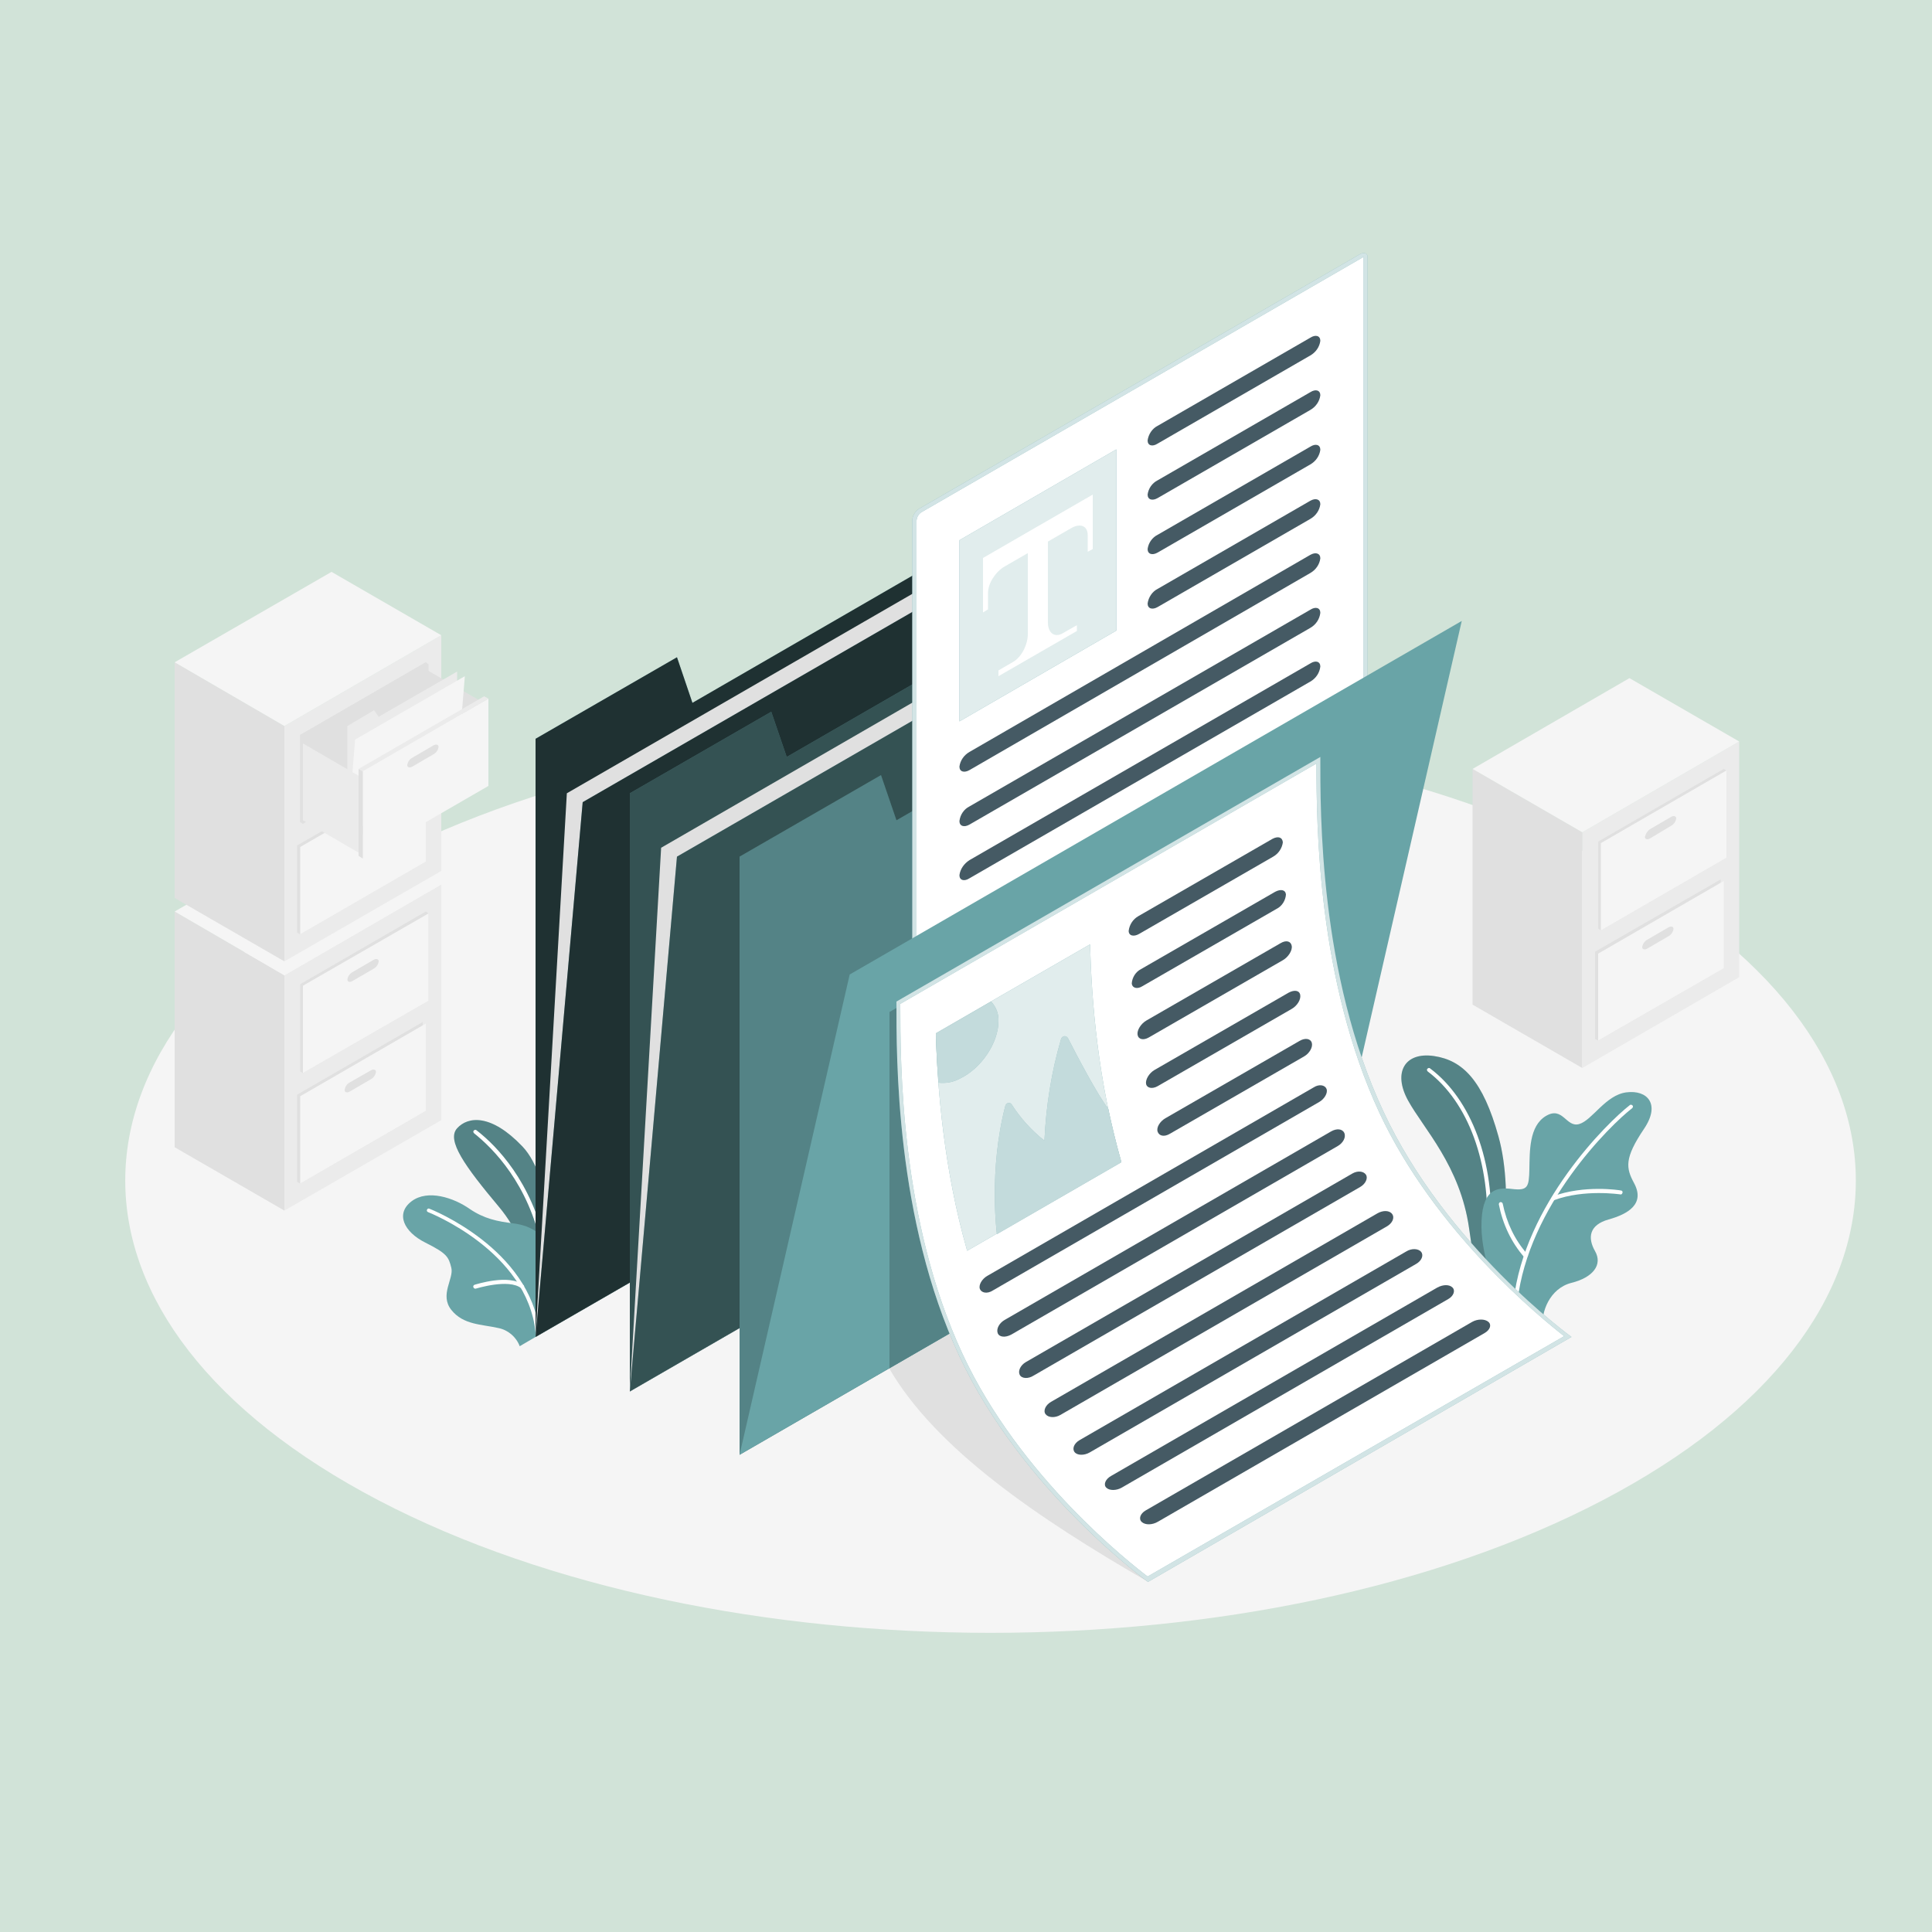 <?xml version="1.0" encoding="utf-8"?>
<!-- Generator: Adobe Illustrator 24.0.2, SVG Export Plug-In . SVG Version: 6.00 Build 0)  -->
<svg version="1.1" id="圖層_1" xmlns="http://www.w3.org/2000/svg" xmlns:xlink="http://www.w3.org/1999/xlink" x="0px" y="0px"
	 viewBox="0 0 500 500" style="enable-background:new 0 0 500 500;" xml:space="preserve">
<style type="text/css">
	.st0{fill:#D1E3D8;}
	.st1{fill:#F5F5F5;}
	.st2{fill:#E0E0E0;}
	.st3{fill:#EBEBEB;}
	.st4{fill:#69A4A7;}
	.st5{opacity:0.2;enable-background:new    ;}
	.st6{fill:#FFFFFF;}
	.st7{opacity:0.7;enable-background:new    ;}
	.st8{opacity:0.5;enable-background:new    ;}
	.st9{opacity:0.7;fill:#FFFFFF;enable-background:new    ;}
	.st10{opacity:0.8;fill:#FFFFFF;enable-background:new    ;}
	.st11{fill:#455A64;}
	.st12{opacity:0.6;fill:#FFFFFF;enable-background:new    ;}
</style>
<rect class="st0" width="500" height="500"/>
<g id="freepik--Floor--inject-2">
	<path class="st1" d="M98,388.3c87.5,45.7,229.3,45.7,316.7,0s87.5-119.8,0-165.5s-229.2-45.7-316.7,0S10.6,342.6,98,388.3z"/>
</g>
<g id="freepik--filing-cabinets--inject-2">
	<polygon class="st2" points="73.6,313.3 45.2,296.9 45.2,235.9 73.6,252.4 	"/>
	<polygon class="st3" points="73.6,252.4 114.2,228.9 114.2,289.9 73.6,313.3 	"/>
	<polygon class="st1" points="114.2,228.9 73.6,252.4 45.2,235.9 85.8,212.5 	"/>
	<polygon class="st2" points="77.7,254.7 110.2,235.9 110.9,236.4 110.9,259 78.4,277.7 77.7,277.3 	"/>
	<polygon class="st1" points="78.4,255.1 110.9,236.4 110.9,259 78.4,277.7 	"/>
	<path class="st2" d="M91.2,251.6l5.5-3.2c0.7-0.4,1.3-0.2,1.3,0.4c-0.1,0.8-0.6,1.5-1.3,1.9l-5.5,3.2c-0.7,0.4-1.3,0.2-1.3-0.4
		C90,252.7,90.5,252,91.2,251.6z"/>
	<polygon class="st2" points="76.9,283.3 109.4,264.5 109.4,287.1 110.2,287.5 77.7,306.3 76.9,305.9 	"/>
	<polygon class="st1" points="77.7,283.7 110.2,264.9 110.2,287.5 77.7,306.3 	"/>
	<path class="st2" d="M90.4,280.2L96,277c0.7-0.4,1.3-0.2,1.3,0.4c-0.1,0.8-0.6,1.5-1.3,1.9l-5.5,3.2c-0.7,0.4-1.3,0.2-1.3-0.4
		C89.3,281.3,89.7,280.6,90.4,280.2z"/>
	<polygon class="st2" points="73.6,248.8 45.2,232.4 45.2,171.4 73.6,187.9 	"/>
	<polygon class="st3" points="73.6,187.9 114.2,164.4 114.2,225.4 73.6,248.8 	"/>
	<polygon class="st1" points="114.2,164.4 73.6,187.9 45.2,171.4 85.8,148 	"/>
	<polygon class="st2" points="77.7,190.2 110.2,171.4 110.9,171.9 110.9,194.5 78.4,213.2 77.7,212.8 	"/>
	<path class="st2" d="M91.2,187.1l5.5-3.2c0.7-0.4,1.3-0.2,1.3,0.4c-0.1,0.8-0.6,1.5-1.3,1.9l-5.5,3.2c-0.7,0.4-1.3,0.2-1.3-0.4
		C90,188.2,90.5,187.5,91.2,187.1z"/>
	<polygon class="st2" points="76.9,218.8 109.4,200 109.4,222.6 110.2,223 77.7,241.8 76.9,241.4 	"/>
	<polygon class="st1" points="77.7,219.2 110.2,200.4 110.2,223 77.7,241.8 	"/>
	<path class="st2" d="M90.4,215.7l5.6-3.2c0.7-0.4,1.3-0.2,1.3,0.4c-0.1,0.8-0.6,1.5-1.3,1.9l-5.6,3.2c-0.7,0.4-1.3,0.2-1.3-0.4
		C89.2,216.8,89.7,216.1,90.4,215.7z"/>
	<polygon class="st2" points="77.7,190.2 110.2,171.4 110.2,194 77.7,212.8 	"/>
	<polygon class="st2" points="126.4,182.6 108.6,172.3 108.6,192.2 126.4,202.5 	"/>
	<polygon class="st3" points="89.9,216 89.9,187.9 96.8,183.8 98,185.5 118.3,173.8 118.3,199.6 	"/>
	<polygon class="st1" points="89.9,216 91.9,191.4 120.3,175 118.3,199.6 	"/>
	<polygon class="st3" points="93.9,201.4 78.4,192.4 78.4,212.3 93.9,221.3 	"/>
	<polygon class="st1" points="93.9,199.6 126.4,180.8 126.4,203.4 93.9,222.2 	"/>
	<path class="st2" d="M106.7,196.1l5.5-3.2c0.7-0.4,1.3-0.2,1.3,0.4c-0.1,0.8-0.6,1.5-1.3,1.9l-5.5,3.2c-0.7,0.4-1.3,0.2-1.3-0.4
		C105.5,197.2,106,196.5,106.7,196.1z"/>
	<polygon class="st2" points="93.9,199.6 92.8,199 92.8,221.5 93.9,222.2 	"/>
	<polygon class="st3" points="92.8,199 125.3,180.2 126.4,180.8 93.9,199.6 	"/>
	<polygon class="st2" points="409.5,276.4 381.1,260 381.1,199 409.5,215.4 	"/>
	<polygon class="st3" points="409.5,215.4 450.1,191.9 450.1,252.9 409.5,276.4 	"/>
	<polygon class="st1" points="450.1,191.9 409.5,215.4 381.1,199 421.7,175.5 	"/>
	<polygon class="st2" points="413.6,217.8 446.1,199 446.8,199.4 446.8,222 414.3,240.8 413.6,240.3 	"/>
	<polygon class="st1" points="414.3,218.2 446.8,199.4 446.8,222 414.3,240.8 	"/>
	<path class="st2" d="M427,214.6l5.5-3.2c0.7-0.4,1.3-0.2,1.3,0.4c-0.1,0.8-0.6,1.5-1.3,1.9L427,217c-0.7,0.4-1.3,0.2-1.3-0.4
		C425.9,215.8,426.3,215.1,427,214.6z"/>
	<polygon class="st2" points="412.8,246.3 445.3,227.6 445.3,250.1 446.1,250.6 413.6,269.3 412.8,268.9 	"/>
	<polygon class="st1" points="413.6,246.8 446.1,228 446.1,250.6 413.6,269.3 	"/>
	<path class="st2" d="M426.3,243.2l5.5-3.2c0.7-0.4,1.3-0.2,1.3,0.4c-0.1,0.8-0.6,1.5-1.3,1.9l-5.5,3.2c-0.7,0.4-1.3,0.2-1.3-0.4
		C425.1,244.3,425.6,243.6,426.3,243.2z"/>
</g>
<g id="freepik--Plants--inject-2">
	<path class="st4" d="M139,340.1c0,0,0.1-15.9-9.9-27.8c-8.8-10.5-13.6-17.2-10.8-20.3s8.8-3.8,16.9,4.7s8.7,32.1,7.6,37.5
		L139,340.1z"/>
	<path class="st5" d="M139,340.1c0,0,0.1-15.9-9.9-27.8c-8.8-10.5-13.6-17.2-10.8-20.3s8.8-3.8,16.9,4.7s8.7,32.1,7.6,37.5
		L139,340.1z"/>
	<path class="st6" d="M140.7,323.1c-0.2,0-0.4-0.2-0.5-0.4c-3.5-16.4-12.5-25.4-17.5-29.4c-0.2-0.2-0.3-0.5-0.1-0.7
		c0.2-0.2,0.5-0.3,0.7-0.1c5.2,4,14.3,13.3,17.9,29.9c0.1,0.3-0.1,0.5-0.4,0.6c0,0,0,0,0,0L140.7,323.1z"/>
	<path class="st4" d="M138.6,346l-4.1,2.4c-0.9-2.4-3-4.2-5.5-4.7c-4.4-1-9.1-0.8-12.2-4.7s0.7-8.1,0-10.9s-1.1-3.7-6.7-6.5
		s-7.8-7.5-3.6-10.7s11-0.9,15.1,2c3.7,2.5,7.1,3.2,11.2,3.7s10.8,2.8,9.7,12.3C142,334.7,140.6,340.4,138.6,346z"/>
	<path class="st6" d="M123,333.5c-0.2,0-0.4-0.1-0.5-0.4c-0.1-0.3,0.1-0.5,0.3-0.6c0.4-0.1,9-2.9,12.7,0.1c0.2,0.2,0.2,0.5,0,0.7
		c-0.2,0.2-0.4,0.2-0.6,0.1c-3.2-2.6-11.7,0.1-11.8,0.1L123,333.5z"/>
	<path class="st6" d="M139.1,345.2c-0.3,0-0.5-0.2-0.5-0.4c-2.2-21.1-27.6-31-27.8-31.1c-0.3-0.1-0.4-0.4-0.3-0.6c0,0,0,0,0,0
		c0.1-0.3,0.4-0.4,0.6-0.3c0.3,0.1,26.2,10.3,28.5,32C139.6,345,139.4,345.2,139.1,345.2L139.1,345.2z"/>
	<path class="st4" d="M387.8,332.2c0.1-0.4,4.4-22.4,0-38.1c-4-14.4-9.2-19.7-16.7-20.8s-10.7,4.2-6.7,11.5s13.5,16.9,15.8,33.1
		c1,6.7,1.8,12.5,1.8,12.5L387.8,332.2z"/>
	<path class="st5" d="M387.8,332.2c0.1-0.4,4.4-22.4,0-38.1c-4-14.4-9.2-19.7-16.7-20.8s-10.7,4.2-6.7,11.5s13.5,16.9,15.8,33.1
		c1,6.7,1.8,12.5,1.8,12.5L387.8,332.2z"/>
	<path class="st6" d="M385.3,319.5L385.3,319.5c-0.3,0-0.5-0.3-0.5-0.5c0,0,0,0,0,0c1-17.9-4.8-33.8-15.3-41.7
		c-0.2-0.2-0.3-0.5-0.1-0.7l0,0c0.2-0.2,0.5-0.3,0.7-0.1c10.7,8,16.8,24.3,15.7,42.5C385.8,319.3,385.6,319.5,385.3,319.5z"/>
	<path class="st4" d="M399.3,343.7c-0.6-4.1,1.8-10.3,7.4-11.7s8.1-4.7,6.1-8.2s-1.5-6.8,3.5-8.2s9.5-4,6.6-9.4
		c-2.1-3.9-2.6-6.4,2.6-14.1c4.3-6.4,0.8-10.1-4.6-9.4s-8.8,7.2-12.2,8.2s-4.2-4.7-8.6-2.1s-4.2,9.2-4.3,13.8s-0.4,5.6-4.5,5.1
		s-8,0.1-7.9,9.9c0.1,8.4,4.5,18.8,4.5,18.8L399.3,343.7z"/>
	<path class="st6" d="M392.2,337.4L392.2,337.4c-0.3,0-0.5-0.3-0.5-0.6c2.8-25.2,24.4-46.4,30.1-50.8c0.2-0.2,0.5-0.1,0.7,0.1
		s0.1,0.5-0.1,0.7c-5.6,4.3-26.9,25.2-29.7,50.1C392.7,337.2,392.5,337.4,392.2,337.4z"/>
	<path class="st6" d="M402.1,310.5c-0.2,0-0.4-0.1-0.5-0.3c-0.1-0.3,0-0.5,0.3-0.6c8.1-3,17.2-1.6,17.6-1.5c0.3,0,0.5,0.3,0.4,0.6
		c-0.1,0.3-0.3,0.5-0.6,0.4c-0.1,0-9.3-1.4-17.1,1.5C402.2,310.5,402.1,310.5,402.1,310.5z"/>
	<path class="st6" d="M394.9,325.6c-0.1,0-0.3-0.1-0.4-0.2c-3.4-3.9-5.6-8.6-6.6-13.7c0-0.3,0.1-0.5,0.4-0.6c0,0,0,0,0,0
		c0.3,0,0.5,0.1,0.6,0.4c0,0,0,0,0,0c1,4.9,3.1,9.4,6.4,13.1c0.2,0.2,0.2,0.5-0.1,0.7C395.1,325.6,395,325.6,394.9,325.6
		L394.9,325.6z"/>
</g>
<g id="freepik--folder-2--inject-2">
	<polygon class="st4" points="138.6,191.2 138.6,346 297,254.6 297,113.8 179.2,181.9 175.2,170.1 	"/>
	<polygon class="st7" points="138.6,191.2 138.6,346 297,254.6 297,113.8 179.2,181.9 175.2,170.1 	"/>
	<polygon class="st2" points="138.6,346 146.7,205.3 305.2,113.8 297,254.6 	"/>
	<polygon class="st4" points="138.6,346 150.8,207.6 309.2,116.2 297,254.6 	"/>
	<polygon class="st7" points="138.6,346 150.8,207.6 309.2,116.2 297,254.6 	"/>
</g>
<g id="freepik--folder-1--inject-2">
	<polygon class="st4" points="163,205.3 163,360.1 321.4,268.6 321.4,127.9 203.6,195.9 199.6,184.2 	"/>
	<polygon class="st8" points="163,205.3 163,360.1 321.4,268.6 321.4,127.9 203.6,195.9 199.6,184.2 	"/>
	<polygon class="st2" points="163,360.1 171.1,219.4 329.5,127.9 321.4,268.6 	"/>
	<polygon class="st4" points="163,360.1 175.2,221.7 333.6,130.3 321.4,268.6 	"/>
	<polygon class="st8" points="163,360.1 175.2,221.7 333.6,130.3 321.4,268.6 	"/>
</g>
<g id="freepik--Documents--inject-2">
	<path class="st2" d="M297,409.3c-28.4-16.4-54.8-34.3-66.9-55.2l36.6-21.1L297,409.3z"/>
	<polygon class="st4" points="191.4,221.7 191.4,376.5 349.8,285 349.8,144.3 232,212.3 228,200.6 	"/>
	<polygon class="st5" points="191.4,221.7 191.4,376.5 349.8,285 349.8,144.3 232,212.3 228,200.6 	"/>
	<path class="st6" d="M237.1,267.5c-0.4,0-0.5-0.5-0.5-0.7v-132c0.1-1,0.6-2,1.5-2.6l114.3-66c0.2-0.1,0.3-0.2,0.5-0.2
		c0.4,0,0.5,0.5,0.5,0.7v132c-0.1,1-0.6,2-1.5,2.6l-114.3,66C237.4,267.4,237.2,267.5,237.1,267.5z"/>
	<path class="st4" d="M352.9,66.5c0,0.1,0,0.1,0,0.2v132c-0.1,0.9-0.5,1.6-1.2,2.1l-114.3,66l-0.2,0.1c0-0.1,0-0.1,0-0.2v-132
		c0.1-0.9,0.5-1.6,1.2-2.1l114.3-66C352.7,66.5,352.8,66.5,352.9,66.5 M352.9,65.5c-0.3,0-0.5,0.1-0.8,0.2l-114.3,66
		c-1,0.7-1.7,1.8-1.7,3v132c0,0.8,0.4,1.2,1,1.2c0.3,0,0.5-0.1,0.8-0.2l114.3-66c1-0.7,1.7-1.8,1.7-3v-132
		C354,65.9,353.6,65.5,352.9,65.5L352.9,65.5z"/>
	<path class="st9" d="M352.9,66.5c0,0.1,0,0.1,0,0.2v132c-0.1,0.9-0.5,1.6-1.2,2.1l-114.3,66l-0.2,0.1c0-0.1,0-0.1,0-0.2v-132
		c0.1-0.9,0.5-1.6,1.2-2.1l114.3-66C352.7,66.5,352.8,66.5,352.9,66.5 M352.9,65.5c-0.3,0-0.5,0.1-0.8,0.2l-114.3,66
		c-1,0.7-1.7,1.8-1.7,3v132c0,0.8,0.4,1.2,1,1.2c0.3,0,0.5-0.1,0.8-0.2l114.3-66c1-0.7,1.7-1.8,1.7-3v-132
		C354,65.9,353.6,65.5,352.9,65.5L352.9,65.5z"/>
	<polygon class="st4" points="248.3,139.8 288.9,116.3 288.9,163.2 248.3,186.7 	"/>
	<polygon class="st10" points="248.3,139.8 288.9,116.3 288.9,163.2 248.3,186.7 	"/>
	<path class="st6" d="M282.8,128v14.1l-1.3,0.7v-4.3c0-2.4-1.9-3.2-4.3-1.8l-17.2,9.9c-2.4,1.4-4.3,4.4-4.3,6.8v4.3l-1.3,0.8v-14.1
		L282.8,128z"/>
	<path class="st6" d="M275,163.9c-2.1,1.2-3.8-0.1-3.8-2.8v-22.6l-5.2,2.8v22.8c0,2.8-1.7,6-3.8,7.2l-3.8,2.2v1.5l20.3-11.7v-1.5
		L275,163.9z"/>
	<path class="st11" d="M297,114c0,1.3,1.2,1.7,2.6,0.8L339.1,92c1.4-0.8,2.4-2.2,2.6-3.8c0-1.3-1.2-1.7-2.6-0.8l-39.5,22.8
		C298.2,110.9,297.2,112.4,297,114z"/>
	<path class="st11" d="M297,128c0,1.3,1.2,1.7,2.6,0.9l39.5-22.8c1.4-0.8,2.4-2.2,2.6-3.8c0-1.3-1.2-1.7-2.6-0.8l-39.5,22.8
		C298.2,125,297.2,126.4,297,128z"/>
	<path class="st11" d="M297,142.1c0,1.3,1.2,1.7,2.6,0.9l39.5-22.8c1.4-0.8,2.4-2.2,2.6-3.8c0-1.3-1.2-1.7-2.6-0.8l-39.5,22.8
		C298.2,139.1,297.2,140.5,297,142.1z"/>
	<path class="st11" d="M297,156.2c0,1.3,1.2,1.7,2.6,0.9l39.5-22.8c1.4-0.8,2.4-2.2,2.6-3.8c0-1.3-1.2-1.7-2.6-0.9l-39.5,22.8
		C298.2,153.1,297.2,154.6,297,156.2z"/>
	<path class="st11" d="M248.3,198.4c0,1.3,1.2,1.7,2.6,0.9l88.2-51c1.4-0.8,2.4-2.2,2.6-3.8c0-1.3-1.2-1.7-2.6-0.9l-88.2,51
		C249.5,195.4,248.5,196.8,248.3,198.4z"/>
	<path class="st11" d="M248.3,212.5c0,1.3,1.2,1.7,2.6,0.9l88.2-50.9c1.4-0.8,2.4-2.2,2.6-3.9c0-1.3-1.2-1.7-2.6-0.8l-88.2,50.9
		C249.5,209.4,248.5,210.8,248.3,212.5z"/>
	<path class="st11" d="M248.3,226.5c0,1.3,1.2,1.7,2.6,0.8l88.2-50.9c1.4-0.8,2.4-2.2,2.6-3.9c0-1.3-1.2-1.7-2.6-0.8l-88.2,50.9
		C249.5,223.5,248.5,224.9,248.3,226.5z"/>
	<polygon class="st4" points="191.4,376.5 219.9,252.2 378.3,160.7 349.8,285 	"/>
	<polygon class="st4" points="230.2,261.9 230.2,354.1 266.7,333 266.7,240.8 	"/>
	<polygon class="st5" points="230.2,261.9 230.2,354.1 266.7,333 266.7,240.8 	"/>
	<path class="st6" d="M297.1,408.7c-3.1-2.3-33.1-25.2-48.3-58c-16.2-34.8-16.2-75.5-16.2-90.8v-0.5l108.7-62.7
		c0,15.4,0,56.1,16.3,91.1c14.9,32,43.7,54.6,48.3,58.1L297.1,408.7z"/>
	<path class="st4" d="M340.7,197.6c0,16.1,0.3,56,16.3,90.4c14.4,30.9,41.8,53.1,47.8,57.8l-107.8,62.2
		c-4.2-3.2-33.1-25.7-47.9-57.6C233,315.8,233,275.3,233,260v-0.2L340.7,197.6 M341.7,195.9L232,259.2c0,14.4-0.3,56.2,16.3,91.8
		c16.3,34.9,48.8,58.4,48.8,58.4L406.7,346c0,0-32.5-23.5-48.7-58.4C341.4,252.1,341.7,210.3,341.7,195.9L341.7,195.9z"/>
	<path class="st9" d="M340.7,197.6c0,16.1,0.3,56,16.3,90.4c14.4,30.9,41.8,53.1,47.8,57.8l-107.8,62.2
		c-4.2-3.2-33.1-25.7-47.9-57.6C233,315.8,233,275.3,233,260v-0.2L340.7,197.6 M341.7,195.9L232,259.2c0,14.4-0.3,56.2,16.3,91.8
		c16.3,34.9,48.8,58.4,48.8,58.4L406.7,346c0,0-32.5-23.5-48.7-58.4C341.4,252.1,341.7,210.3,341.7,195.9L341.7,195.9z"/>
	<path class="st11" d="M329.3,217.1l-34.7,20c-1.4,0.8-2.3,2.2-2.5,3.8c0,1.3,1.3,1.6,2.7,0.8l34.7-20c1.4-0.8,2.3-2.2,2.5-3.7
		C331.9,216.7,330.8,216.3,329.3,217.1z"/>
	<path class="st11" d="M330,230.8l-34.7,20c-1.4,0.7-2.3,2.2-2.4,3.7c0.1,1.2,1.4,1.6,2.8,0.7l34.7-20c1.4-0.7,2.3-2.2,2.4-3.7
		C332.7,230.3,331.5,230,330,230.8z"/>
	<path class="st11" d="M331.4,244.1l-34.7,20c-1.4,0.8-2.5,2.5-2.3,3.7s1.5,1.5,2.9,0.7l34.7-20c1.4-0.8,2.5-2.5,2.3-3.7
		S332.9,243.2,331.4,244.1z"/>
	<path class="st11" d="M333.5,256.9l-34.7,20c-1.4,0.8-2.4,2.5-2.2,3.6s1.6,1.4,3,0.6l34.7-20c1.4-0.8,2.4-2.4,2.2-3.6
		S335,256.1,333.5,256.9z"/>
	<path class="st11" d="M336.3,269.4l-34.7,20c-1.4,0.8-2.4,2.4-2,3.5s1.7,1.4,3.2,0.5l34.7-20c1.4-0.8,2.3-2.4,2-3.5
		S337.8,268.5,336.3,269.4z"/>
	<path class="st11" d="M340,281.4l-84.5,48.8c-1.4,0.8-2.3,2.4-1.9,3.4s1.9,1.3,3.3,0.4l84.5-48.8c1.4-0.8,2.3-2.4,1.9-3.4
		S341.4,280.5,340,281.4z"/>
	<path class="st11" d="M344.5,292.8l-84.5,48.8c-1.4,0.8-2.2,2.3-1.8,3.4s2,1.2,3.5,0.4l84.5-48.8c1.4-0.8,2.2-2.3,1.7-3.4
		S345.9,292,344.5,292.8z"/>
	<path class="st11" d="M350,303.7l-84.5,48.8c-1.4,0.8-2.1,2.3-1.6,3.3s2.2,1.1,3.6,0.2l84.5-48.8c1.4-0.8,2.1-2.3,1.5-3.2
		S351.4,302.9,350,303.7z"/>
	<path class="st11" d="M356.5,314l-84.5,48.8c-1.4,0.8-2.1,2.3-1.4,3.2s2.4,1,3.8,0.2l84.5-48.8c1.4-0.8,2.1-2.2,1.4-3.2
		S357.9,313.2,356.5,314z"/>
	<path class="st11" d="M363.9,323.9l-84.5,48.8c-1.4,0.8-2,2.2-1.3,3.1s2.5,0.9,3.9,0.1l84.5-48.8c1.4-0.8,2-2.2,1.3-3.1
		S365.3,323,363.9,323.9z"/>
	<path class="st11" d="M372,333.2L287.5,382c-1.4,0.8-2,2.2-1.2,3s2.6,0.8,4,0l84.5-48.8c1.4-0.8,1.9-2.2,1.1-3
		S373.5,332.4,372,333.2z"/>
	<path class="st11" d="M381,342.1l-84.5,48.8c-1.4,0.8-1.9,2.2-1,3s2.7,0.8,4.2-0.1l84.5-48.8c1.4-0.8,1.9-2.1,1-2.9
		S382.4,341.3,381,342.1z"/>
	<path class="st4" d="M282.1,244.4l-39.9,23c0.4,14.5,2.1,35.3,8.1,56.3l39.9-23C284.1,279.7,282.5,258.9,282.1,244.4z"/>
	<path class="st10" d="M282.1,244.4l-39.9,23c0.4,14.5,2.1,35.3,8.1,56.3l39.9-23C284.1,279.7,282.5,258.9,282.1,244.4z"/>
	<path class="st4" d="M258.4,264.3c0.1-1.9-0.6-3.7-1.9-5.1l-14.3,8.3c0.1,3.8,0.3,8.1,0.7,12.7c1.9,0.2,3.7-0.1,5.4-1
		C253.9,276.6,258.4,269.9,258.4,264.3z"/>
	<path class="st12" d="M258.4,264.3c0.1-1.9-0.6-3.7-1.9-5.1l-14.3,8.3c0.1,3.8,0.3,8.1,0.7,12.7c1.9,0.2,3.7-0.1,5.4-1
		C253.9,276.6,258.4,269.9,258.4,264.3z"/>
	<path class="st4" d="M286.8,286.9L286.8,286.9c-2.7-3.4-8.1-13.7-10.4-18.2c-0.3-0.5-0.9-0.7-1.3-0.4c-0.2,0.1-0.4,0.3-0.5,0.6
		c-2.5,8.5-3.9,17.4-4.3,26.3c-3.3-2.6-6.2-5.8-8.5-9.4c-0.3-0.4-0.8-0.5-1.2-0.2c-0.2,0.1-0.3,0.3-0.4,0.5
		c-4.4,16.8-2.2,33.3-2.2,33.3l0,0l32.2-18.6C288.9,296.1,287.8,291.5,286.8,286.9z"/>
	<path class="st12" d="M286.8,286.9L286.8,286.9c-2.7-3.4-8.1-13.7-10.4-18.2c-0.3-0.5-0.9-0.7-1.3-0.4c-0.2,0.1-0.4,0.3-0.5,0.6
		c-2.5,8.5-3.9,17.4-4.3,26.3c-3.3-2.6-6.2-5.8-8.5-9.4c-0.3-0.4-0.8-0.5-1.2-0.2c-0.2,0.1-0.3,0.3-0.4,0.5
		c-4.4,16.8-2.2,33.3-2.2,33.3l0,0l32.2-18.6C288.9,296.1,287.8,291.5,286.8,286.9z"/>
</g>
</svg>
